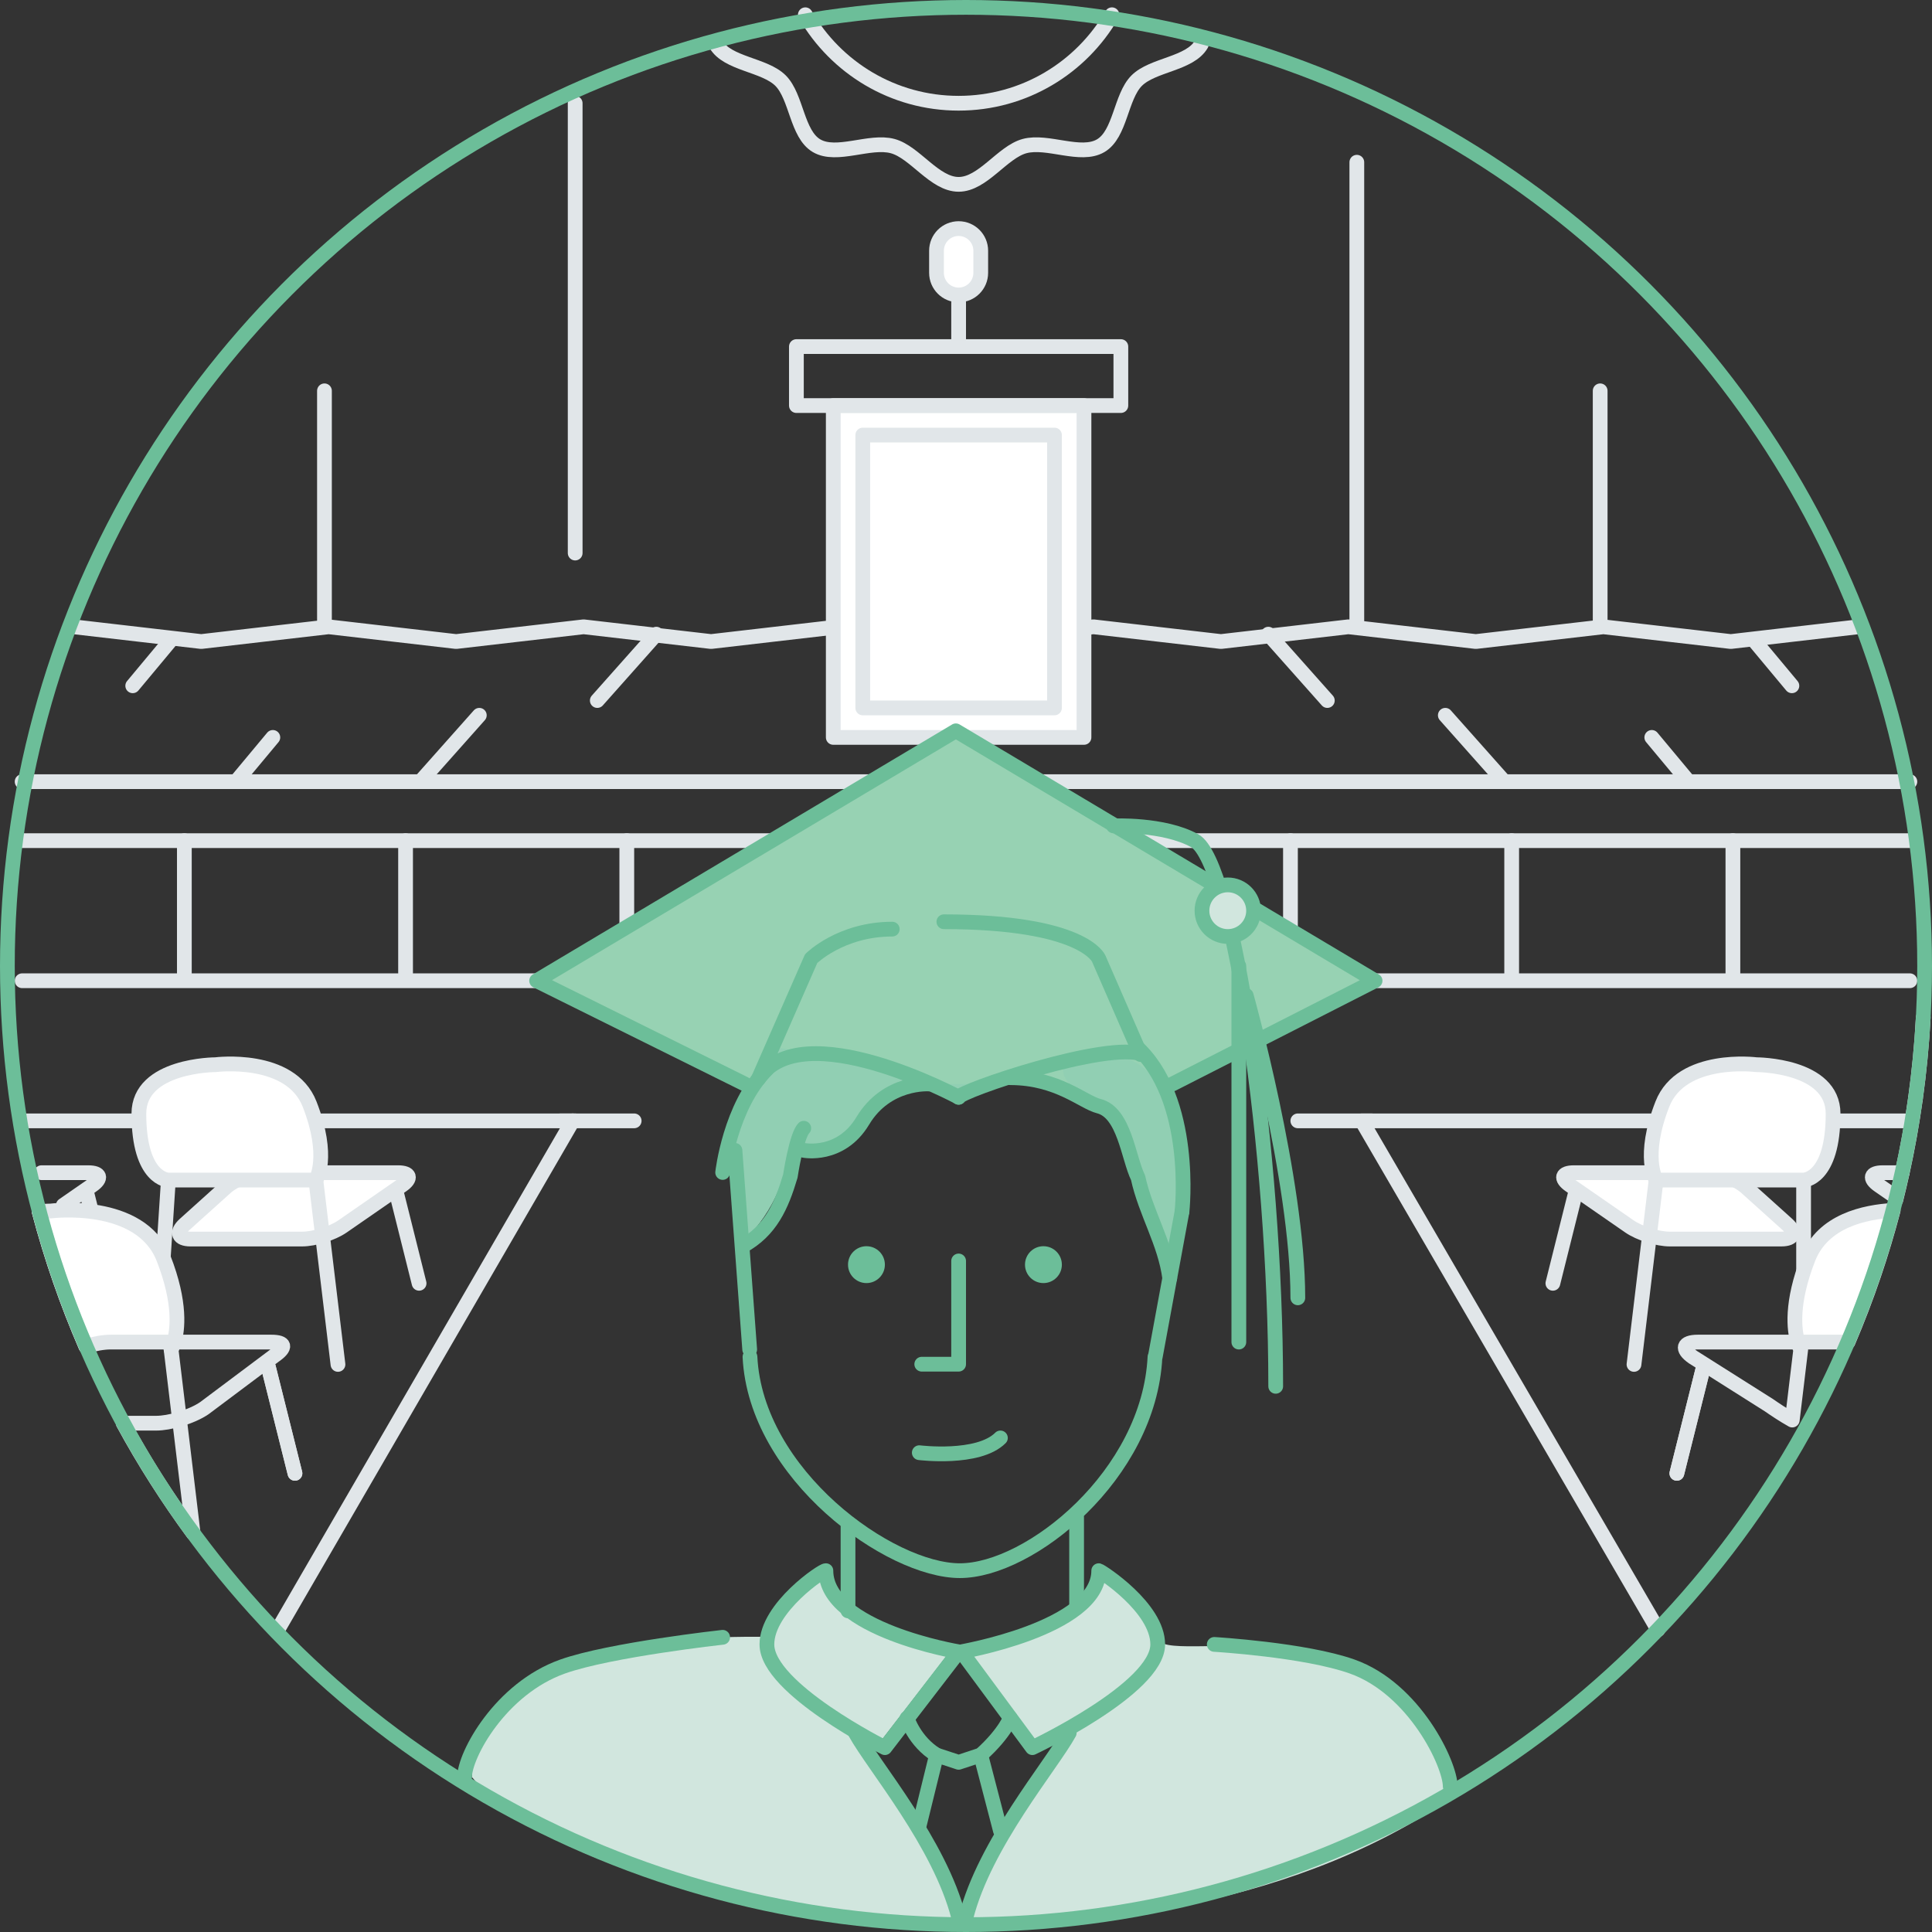 <svg version="1.1" id="Layer_1" xmlns="http://www.w3.org/2000/svg" xmlns:xlink="http://www.w3.org/1999/xlink" x="0px" y="0px" width="262px" height="262px" viewBox="0 0 262 262" enable-background="new 0 0 262 262" xml:space="preserve">
<rect x="0" y="0" width="262" height="262" fill="#333333" stroke="none"/>
<polyline fill="#91CFB3" points="126,143.5 134.375,144.282 131,148.793 128,147.796 "/>
<g>
	<defs>
		<rect id="SVGID_1_" width="262" height="262"/>
	</defs>
	<clipPath id="SVGID_2_">
		<use xlink:href="#SVGID_1_" overflow="visible"/>
	</clipPath>

		<path clip-path="url(#SVGID_2_)" fill="none" stroke="#E1E6E9" stroke-width="2" stroke-linecap="round" stroke-linejoin="round" stroke-miterlimit="1" d="   M162.915,6.001c-1.556,2.69-6.602,2.75-8.775,4.941c-2.175,2.193-2.192,7.238-4.87,8.816c-2.722,1.604-7.213-0.792-10.333,0.055   C135.922,20.633,133.273,25,130,25c-3.274,0-5.922-4.367-8.937-5.186c-3.119-0.847-7.61,1.549-10.332-0.055   c-2.677-1.577-2.696-6.623-4.87-8.815c-2.174-2.191-7.219-2.251-8.775-4.94"/>

		<path clip-path="url(#SVGID_2_)" fill="none" stroke="#E1E6E9" stroke-width="2" stroke-linecap="round" stroke-linejoin="round" stroke-miterlimit="1" d="   M150.789,2c-2.075,3.587-5.051,6.587-8.619,8.69S134.442,14,130,14c-4.442,0-8.601-1.207-12.169-3.31   c-3.568-2.103-6.545-5.103-8.62-8.689"/>

		<polyline clip-path="url(#SVGID_2_)" fill="none" stroke="#E1E6E9" stroke-width="2" stroke-linecap="round" stroke-linejoin="round" stroke-miterlimit="1" points="   10,85 27.286,87 44.571,85 61.857,87 79.143,85 96.429,87 113.714,85 131,87 148.286,85 165.571,87 182.857,85 200.143,87    217.429,85 234.714,87 252,85  "/>
	<rect x="113" y="55" clip-path="url(#SVGID_2_)" fill="#FFFFFF" width="34" height="45"/>

		<rect x="113" y="55" clip-path="url(#SVGID_2_)" fill="none" stroke="#E1E6E9" stroke-width="2" stroke-linecap="round" stroke-linejoin="round" stroke-miterlimit="1" width="34" height="45"/>
	<rect x="117" y="59" clip-path="url(#SVGID_2_)" fill="#FFFFFF" width="26" height="37"/>

		<rect x="117" y="59" clip-path="url(#SVGID_2_)" fill="none" stroke="#E1E6E9" stroke-width="2" stroke-linecap="round" stroke-linejoin="round" stroke-miterlimit="1" width="26" height="37"/>
	<line clip-path="url(#SVGID_2_)" fill="#FFFFFF" x1="78" y1="75" x2="78" y2="14"/>

		<line clip-path="url(#SVGID_2_)" fill="none" stroke="#E1E6E9" stroke-width="2" stroke-linecap="round" stroke-linejoin="round" stroke-miterlimit="1" x1="78" y1="75" x2="78" y2="14"/>

		<line clip-path="url(#SVGID_2_)" fill="none" stroke="#E1E6E9" stroke-width="2" stroke-linecap="round" stroke-linejoin="round" stroke-miterlimit="1" x1="3" y1="114" x2="259" y2="114"/>

		<line clip-path="url(#SVGID_2_)" fill="none" stroke="#E1E6E9" stroke-width="2" stroke-linecap="round" stroke-linejoin="round" stroke-miterlimit="1" x1="3" y1="133" x2="259" y2="133"/>

		<line clip-path="url(#SVGID_2_)" fill="none" stroke="#E1E6E9" stroke-width="2" stroke-linecap="round" stroke-linejoin="round" stroke-miterlimit="1" x1="3" y1="106" x2="259" y2="106"/>

		<line clip-path="url(#SVGID_2_)" fill="none" stroke="#E1E6E9" stroke-width="2" stroke-linecap="round" stroke-linejoin="round" stroke-miterlimit="1" x1="25" y1="132" x2="25" y2="114"/>

		<line clip-path="url(#SVGID_2_)" fill="none" stroke="#E1E6E9" stroke-width="2" stroke-linecap="round" stroke-linejoin="round" stroke-miterlimit="1" x1="55" y1="132" x2="55" y2="114"/>

		<line clip-path="url(#SVGID_2_)" fill="none" stroke="#E1E6E9" stroke-width="2" stroke-linecap="round" stroke-linejoin="round" stroke-miterlimit="1" x1="85" y1="132" x2="85" y2="114"/>

		<line clip-path="url(#SVGID_2_)" fill="none" stroke="#E1E6E9" stroke-width="2" stroke-linecap="round" stroke-linejoin="round" stroke-miterlimit="1" x1="83" y1="132" x2="87" y2="132"/>

		<line clip-path="url(#SVGID_2_)" fill="none" stroke="#E1E6E9" stroke-width="2" stroke-linecap="round" stroke-linejoin="round" stroke-miterlimit="1" x1="115" y1="132" x2="115" y2="114"/>

		<line clip-path="url(#SVGID_2_)" fill="none" stroke="#E1E6E9" stroke-width="2" stroke-linecap="round" stroke-linejoin="round" stroke-miterlimit="1" x1="113" y1="132" x2="117" y2="132"/>

		<line clip-path="url(#SVGID_2_)" fill="none" stroke="#E1E6E9" stroke-width="2" stroke-linecap="round" stroke-linejoin="round" stroke-miterlimit="1" x1="145" y1="132" x2="145" y2="114"/>

		<line clip-path="url(#SVGID_2_)" fill="none" stroke="#E1E6E9" stroke-width="2" stroke-linecap="round" stroke-linejoin="round" stroke-miterlimit="1" x1="143" y1="132" x2="147" y2="132"/>

		<line clip-path="url(#SVGID_2_)" fill="none" stroke="#E1E6E9" stroke-width="2" stroke-linecap="round" stroke-linejoin="round" stroke-miterlimit="1" x1="175" y1="132" x2="175" y2="114"/>

		<line clip-path="url(#SVGID_2_)" fill="none" stroke="#E1E6E9" stroke-width="2" stroke-linecap="round" stroke-linejoin="round" stroke-miterlimit="1" x1="173" y1="132" x2="177" y2="132"/>

		<line clip-path="url(#SVGID_2_)" fill="none" stroke="#E1E6E9" stroke-width="2" stroke-linecap="round" stroke-linejoin="round" stroke-miterlimit="1" x1="205" y1="132" x2="205" y2="114"/>

		<line clip-path="url(#SVGID_2_)" fill="none" stroke="#E1E6E9" stroke-width="2" stroke-linecap="round" stroke-linejoin="round" stroke-miterlimit="1" x1="235" y1="132" x2="235" y2="114"/>
	<polyline clip-path="url(#SVGID_2_)" fill="#97D2B3" points="101,147 72.772,133 129.624,99.107 186.475,133 159,147  "/>

		<polyline clip-path="url(#SVGID_2_)" fill="none" stroke="#6CBE99" stroke-width="2" stroke-linecap="round" stroke-linejoin="round" stroke-miterlimit="1" points="   101,147 72.772,133 129.624,99.107 186.475,133 159,147  "/>
	<path clip-path="url(#SVGID_2_)" fill="#D1E6DE" d="M64,241c0,0-1-20,41-19c0-5,7-9,7-9s1.979,6.896,16.563,11.313L118,238   c0,0,12.496,21.132,12,22c4-7,13.838-24.023,13.838-24.023l-2.801,1.072l-9.537-12.735c0,0,14.5-4.313,18.5-10.313c4,2,7,6,7,8   c0,4.62,32.919-7.285,41,21C156,273,81,261,64,241"/>
	<path clip-path="url(#SVGID_2_)" fill="#91CFB3" d="M159,174c0.952-0.628-1.953-2.69-4-12c0,0-2-10-7-12   c0.519-0.317-9.55-6.275,1-7c11.019-0.758,12,16,12,16L159,174z"/>
	<path clip-path="url(#SVGID_2_)" fill="#91CFB3" d="M100.999,168c0,0,3.493-2.301,6.001-11c0.28-0.972,8.797-1.973,9-3   c0.381-1.926,8-6.938,8-9l-19-3l-6,12L100.999,168z"/>
	<line clip-path="url(#SVGID_2_)" fill="#FFFFFF" x1="213.587" y1="162.03" x2="210.587" y2="174.03"/>

		<line clip-path="url(#SVGID_2_)" fill="none" stroke="#E1E6E9" stroke-width="2" stroke-linecap="round" stroke-linejoin="round" stroke-miterlimit="1" x1="213.587" y1="162.03" x2="210.587" y2="174.03"/>
	<line clip-path="url(#SVGID_2_)" fill="#FFFFFF" x1="232.438" y1="149.03" x2="234.877" y2="165.03"/>

		<line clip-path="url(#SVGID_2_)" fill="none" stroke="#E1E6E9" stroke-width="2" stroke-linecap="round" stroke-linejoin="round" stroke-miterlimit="1" x1="232.438" y1="149.03" x2="234.877" y2="165.03"/>
	<path clip-path="url(#SVGID_2_)" fill="#FFFFFF" d="M236.816,161.036c-1.226-1.104-3.579-2.007-5.229-2.007h-18.142   c-1.65,0-1.89,0.77-0.533,1.708l8.066,5.584c1.357,0.94,3.816,1.708,5.467,1.708h15.142c1.649,0,1.996-0.902,0.77-2.007   L236.816,161.036z"/>

		<path clip-path="url(#SVGID_2_)" fill="none" stroke="#E1E6E9" stroke-width="2" stroke-linecap="round" stroke-linejoin="round" stroke-miterlimit="1" d="   M236.816,161.036c-1.226-1.104-3.579-2.007-5.229-2.007h-18.142c-1.65,0-1.89,0.77-0.533,1.708l8.066,5.584   c1.357,0.94,3.816,1.708,5.467,1.708h15.142c1.649,0,1.996-0.902,0.77-2.007L236.816,161.036z"/>
	<path clip-path="url(#SVGID_2_)" fill="#FFFFFF" d="M224.587,160.03c0,0-1.957-3.125,0.85-10.301   c2.601-6.644,12.75-5.345,12.75-5.345s10.4,0,10.4,6.646c0,8.954-4,9-4,9H224.587z"/>
	<line clip-path="url(#SVGID_2_)" fill="#FFFFFF" x1="244.587" y1="160.03" x2="245.587" y2="185.03"/>

		<line clip-path="url(#SVGID_2_)" fill="none" stroke="#E1E6E9" stroke-width="2" stroke-linecap="round" stroke-linejoin="round" stroke-miterlimit="1" x1="244.587" y1="160.03" x2="244.587" y2="182.03"/>
	<line clip-path="url(#SVGID_2_)" fill="#FFFFFF" x1="224.587" y1="160.03" x2="221.587" y2="185.03"/>

		<line clip-path="url(#SVGID_2_)" fill="none" stroke="#E1E6E9" stroke-width="2" stroke-linecap="round" stroke-linejoin="round" stroke-miterlimit="1" x1="224.587" y1="160.03" x2="221.587" y2="185.03"/>
	<path clip-path="url(#SVGID_2_)" fill="#FFFFFF" d="M30.603,161.036c1.227-1.104,3.58-2.007,5.23-2.007h18.141   c1.65,0,1.89,0.77,0.533,1.708l-8.067,5.584c-1.357,0.94-3.816,1.708-5.466,1.708H25.833c-1.65,0-1.997-0.902-0.77-2.007   L30.603,161.036z"/>

		<path clip-path="url(#SVGID_2_)" fill="none" stroke="#E1E6E9" stroke-width="2" stroke-linecap="round" stroke-linejoin="round" stroke-miterlimit="1" d="   M30.603,161.036c1.227-1.104,3.58-2.007,5.23-2.007h18.141c1.65,0,1.89,0.77,0.533,1.708l-8.067,5.584   c-1.357,0.94-3.816,1.708-5.466,1.708H25.833c-1.65,0-1.997-0.902-0.77-2.007L30.603,161.036z"/>

		<line clip-path="url(#SVGID_2_)" fill="none" stroke="#E1E6E9" stroke-width="2" stroke-linecap="round" stroke-linejoin="round" stroke-miterlimit="1" x1="22.833" y1="160.03" x2="21.449" y2="181.167"/>
	<line clip-path="url(#SVGID_2_)" fill="#FFFFFF" x1="53.833" y1="162.03" x2="56.833" y2="174.03"/>

		<line clip-path="url(#SVGID_2_)" fill="none" stroke="#E1E6E9" stroke-width="2" stroke-linecap="round" stroke-linejoin="round" stroke-miterlimit="1" x1="53.833" y1="162.03" x2="56.833" y2="174.03"/>
	<line clip-path="url(#SVGID_2_)" fill="#FFFFFF" x1="42.833" y1="160.03" x2="45.833" y2="185.03"/>

		<line clip-path="url(#SVGID_2_)" fill="none" stroke="#E1E6E9" stroke-width="2" stroke-linecap="round" stroke-linejoin="round" stroke-miterlimit="1" x1="42.833" y1="160.03" x2="45.833" y2="185.03"/>
	<path clip-path="url(#SVGID_2_)" fill="#FFFFFF" d="M11.833,162.03l3,12L11.833,162.03z"/>

		<path clip-path="url(#SVGID_2_)" fill="none" stroke="#E1E6E9" stroke-width="2" stroke-linecap="round" stroke-linejoin="round" stroke-miterlimit="1" d="   M11.833,162.03l3,12L11.833,162.03z"/>

		<path clip-path="url(#SVGID_2_)" fill="none" stroke="#E1E6E9" stroke-width="2" stroke-linecap="round" stroke-linejoin="round" stroke-miterlimit="1" d="   M8.59,163.449l3.917-2.711c1.357-0.939,1.116-1.708-0.533-1.708H5.62"/>

		<path clip-path="url(#SVGID_2_)" fill="none" stroke="#E1E6E9" stroke-width="2" stroke-linecap="round" stroke-linejoin="round" stroke-miterlimit="1" d="   M257.554,159.03h-2.24c-1.649,0-1.89,0.769-0.533,1.708l1.792,1.239"/>

		<polyline clip-path="url(#SVGID_2_)" fill="none" stroke="#E1E6E9" stroke-width="2" stroke-linecap="round" stroke-linejoin="round" stroke-miterlimit="1" points="   259,152 184.667,152 224.833,221  "/>

		<line clip-path="url(#SVGID_2_)" fill="none" stroke="#E1E6E9" stroke-width="2" stroke-linecap="round" stroke-linejoin="round" stroke-miterlimit="1" x1="176" y1="152" x2="186" y2="152"/>

		<line clip-path="url(#SVGID_2_)" fill="none" stroke="#E1E6E9" stroke-width="2" stroke-linecap="round" stroke-linejoin="round" stroke-miterlimit="1" x1="3" y1="152" x2="78" y2="152"/>

		<line clip-path="url(#SVGID_2_)" fill="none" stroke="#E1E6E9" stroke-width="2" stroke-linecap="round" stroke-linejoin="round" stroke-miterlimit="1" x1="76" y1="152" x2="86" y2="152"/>

		<line clip-path="url(#SVGID_2_)" fill="none" stroke="#E1E6E9" stroke-width="2" stroke-linecap="round" stroke-linejoin="round" stroke-miterlimit="1" x1="77.666" y1="152" x2="37.666" y2="221"/>
	<path clip-path="url(#SVGID_2_)" fill="#91CFB3" d="M106.999,156c-1,8-6,12-6,12"/>

		<path clip-path="url(#SVGID_2_)" fill="none" stroke="#6CBE99" stroke-width="2" stroke-linecap="round" stroke-linejoin="round" stroke-miterlimit="1" d="   M160.292,164.312L156.666,184h-0.038c-0.781,16-16.962,29-26.462,29c-9.5,0-27.68-13-28.462-29"/>

		<line clip-path="url(#SVGID_2_)" fill="none" stroke="#6CBE99" stroke-width="2" stroke-linecap="round" stroke-linejoin="round" stroke-miterlimit="1" x1="115" y1="207" x2="115" y2="218.448"/>

		<line clip-path="url(#SVGID_2_)" fill="none" stroke="#6CBE99" stroke-width="2" stroke-linecap="round" stroke-linejoin="round" stroke-miterlimit="1" x1="146" y1="217.891" x2="146" y2="205.749"/>

		<path clip-path="url(#SVGID_2_)" fill="none" stroke="#6CBE99" stroke-width="2" stroke-linecap="round" stroke-linejoin="round" stroke-miterlimit="1" d="   M196.667,242.25c0-3-4.853-13.25-13.296-16.25c-6.419-2.28-18.704-3-18.704-3"/>

		<polyline clip-path="url(#SVGID_2_)" fill="none" stroke="#6CBE99" stroke-width="2" stroke-linecap="round" stroke-linejoin="round" stroke-miterlimit="1" points="   125,185 130,185 130,171  "/>

		<path clip-path="url(#SVGID_2_)" fill="none" stroke="#6CBE99" stroke-width="2" stroke-linecap="round" stroke-linejoin="round" stroke-miterlimit="1" d="   M154.001,141.835c7.999,7.195,6.29,22.479,6.29,22.479"/>

		<path clip-path="url(#SVGID_2_)" fill="none" stroke="#6CBE99" stroke-width="2" stroke-linecap="round" stroke-linejoin="round" stroke-miterlimit="1" d="   M104,145c-5,5-6,14-6,14"/>

		<path clip-path="url(#SVGID_2_)" fill="none" stroke="#6CBE99" stroke-width="2" stroke-linecap="round" stroke-linejoin="round" stroke-miterlimit="1" d="   M100.666,169c3.83-2.1,5.311-5.467,6.513-9.512c0,0,0.821-5.488,1.821-6.488"/>

		<path clip-path="url(#SVGID_2_)" fill="none" stroke="#6CBE99" stroke-width="2" stroke-linecap="round" stroke-linejoin="round" stroke-miterlimit="1" d="   M158.628,173.345c-0.608-4.781-3.272-8.918-4.293-13.631C153,157,152.498,150.873,149,150c-2.107-0.525-5.552-3.854-11.985-3.854"/>

		<line clip-path="url(#SVGID_2_)" fill="none" stroke="#6CBE99" stroke-width="2" stroke-linecap="round" stroke-linejoin="round" stroke-miterlimit="1" x1="101.666" y1="183" x2="99.666" y2="156"/>

		<path clip-path="url(#SVGID_2_)" fill="none" stroke="#6CBE99" stroke-width="2" stroke-linecap="round" stroke-linejoin="round" stroke-miterlimit="1" d="   M124.666,197c0,0,8.001,1,11.001-2"/>

		<path clip-path="url(#SVGID_2_)" fill="none" stroke="#6CBE99" stroke-width="2" stroke-linecap="round" stroke-linejoin="round" stroke-miterlimit="1" d="   M104,223c0,6,16,14,16,14l10-13c0,0-18-3-18-11C111.655,212.86,104,218,104,223z"/>

		<path clip-path="url(#SVGID_2_)" fill="none" stroke="#6CBE99" stroke-width="2" stroke-linecap="round" stroke-linejoin="round" stroke-miterlimit="1" d="   M157,223c0,6-17,14-17,14l-9.604-13c-0.604,0.069,18.604-3.069,18.604-11C149.309,213.07,157,218,157,223z"/>

		<path clip-path="url(#SVGID_2_)" fill="none" stroke="#6CBE99" stroke-width="2" stroke-linecap="round" stroke-linejoin="round" stroke-miterlimit="1" d="   M98,222.035c0,0-15.285,1.685-21.704,3.965C67.853,229,63,238,63,241"/>
	<path clip-path="url(#SVGID_2_)" fill="#FFFFFF" d="M259.754,149c-0.468,3.377-1.065,6.712-1.787,10"/>

		<path clip-path="url(#SVGID_2_)" fill="none" stroke="#E1E6E9" stroke-width="2" stroke-linecap="round" stroke-linejoin="round" stroke-miterlimit="1" d="   M259.754,149c-0.468,3.377-1.065,6.712-1.787,10"/>
	<path clip-path="url(#SVGID_2_)" fill="#FFFFFF" d="M260.812,138c-0.197,3.711-0.556,7.378-1.058,11"/>

		<path clip-path="url(#SVGID_2_)" fill="none" stroke="#E1E6E9" stroke-width="2" stroke-linecap="round" stroke-linejoin="round" stroke-miterlimit="1" d="   M260.812,138c-0.197,3.711-0.556,7.378-1.058,11"/>
	<path clip-path="url(#SVGID_2_)" fill="#FFFFFF" d="M257.967,159c-0.273,1.245-0.562,2.485-0.871,3.717"/>

		<path clip-path="url(#SVGID_2_)" fill="none" stroke="#E1E6E9" stroke-width="2" stroke-linecap="round" stroke-linejoin="round" stroke-miterlimit="1" d="   M257.967,159c-0.273,1.245-0.562,2.485-0.871,3.717"/>

		<path clip-path="url(#SVGID_2_)" fill="none" stroke="#6CBE99" stroke-width="2" stroke-linecap="round" stroke-linejoin="round" stroke-miterlimit="1" d="   M123,233c0,0,1,3.178,4,5l3,0.99l3-0.99c3.466-3.101,4.129-5.354,4-5"/>

		<line clip-path="url(#SVGID_2_)" fill="none" stroke="#6CBE99" stroke-width="2" stroke-linecap="round" stroke-linejoin="round" stroke-miterlimit="1" x1="127" y1="238" x2="124.666" y2="247.5"/>

		<line clip-path="url(#SVGID_2_)" fill="none" stroke="#6CBE99" stroke-width="2" stroke-linecap="round" stroke-linejoin="round" stroke-miterlimit="1" x1="133" y1="238" x2="135.667" y2="248.25"/>

		<path clip-path="url(#SVGID_2_)" fill="none" stroke="#6CBE99" stroke-width="2" stroke-linecap="round" stroke-linejoin="round" stroke-miterlimit="1" d="   M116,235c2.454,4.456,11.453,14.99,14,25"/>

		<path clip-path="url(#SVGID_2_)" fill="none" stroke="#6CBE99" stroke-width="2" stroke-linecap="round" stroke-linejoin="round" stroke-miterlimit="1" d="   M145,235c-2.454,4.456-11.453,14.99-14,25"/>

		<path clip-path="url(#SVGID_2_)" fill="none" stroke="#6CBE99" stroke-width="2" stroke-linecap="round" stroke-linejoin="round" stroke-miterlimit="1" d="   M130,148.793c0,0-21.292-11.459-27.16-2.472L110,130c0,0,4-4,11-4"/>

		<path clip-path="url(#SVGID_2_)" fill="none" stroke="#6CBE99" stroke-width="2" stroke-linecap="round" stroke-linejoin="round" stroke-miterlimit="1" d="   M154.667,143.001L149,130c0,0-2-5-21-5"/>

		<path clip-path="url(#SVGID_2_)" fill="none" stroke="#6CBE99" stroke-width="2" stroke-linecap="round" stroke-linejoin="round" stroke-miterlimit="1" d="   M155,143c-4.684-1.931-25,5-25,5.812"/>

		<path clip-path="url(#SVGID_2_)" fill="none" stroke="#6CBE99" stroke-width="2" stroke-linecap="round" stroke-linejoin="round" stroke-miterlimit="1" d="   M126,147c0,0-5.746-0.423-9,5c-3,5-8,4-8,4"/>
	<path clip-path="url(#SVGID_2_)" fill="#FFFFFF" d="M224.587,160.03c0,0-1.957-3.125,0.85-10.301   c2.601-6.644,12.75-5.345,12.75-5.345s10.4,0,10.4,6.646c0,8.954-4,9-4,9H224.587z"/>

		<path clip-path="url(#SVGID_2_)" fill="none" stroke="#E1E6E9" stroke-width="2" stroke-linecap="round" stroke-linejoin="round" stroke-miterlimit="1" d="   M224.587,160.03c0,0-1.957-3.125,0.85-10.301c2.601-6.644,12.75-5.345,12.75-5.345s10.4,0,10.4,6.646c0,8.954-4,9-4,9H224.587z"/>

		<line clip-path="url(#SVGID_2_)" fill="none" stroke="#E1E6E9" stroke-width="2" stroke-linecap="round" stroke-linejoin="round" stroke-miterlimit="1" x1="231" y1="185.4" x2="227.4" y2="199.8"/>

		<line clip-path="url(#SVGID_2_)" fill="none" stroke="#E1E6E9" stroke-width="2" stroke-linecap="round" stroke-linejoin="round" stroke-miterlimit="1" x1="36.4" y1="185.4" x2="40" y2="199.8"/>
	<path clip-path="url(#SVGID_2_)" fill="#FFFFFF" d="M42.833,160.03c0,0,1.957-3.125-0.85-10.301   c-2.6-6.644-12.75-5.345-12.75-5.345s-10.4,0-10.4,6.646c0,8.954,4,9,4,9H42.833z"/>

		<path clip-path="url(#SVGID_2_)" fill="none" stroke="#E1E6E9" stroke-width="2" stroke-linecap="round" stroke-linejoin="round" stroke-miterlimit="1" d="   M42.833,160.03c0,0,1.957-3.125-0.85-10.301c-2.6-6.644-12.75-5.345-12.75-5.345s-10.4,0-10.4,6.646c0,8.954,4,9,4,9H42.833z"/>

		<path clip-path="url(#SVGID_2_)" fill="none" stroke="#E1E6E9" stroke-width="2" stroke-linecap="round" stroke-linejoin="round" stroke-miterlimit="1" d="   M21.169,193h-4.46c2.824,5.195,5.999,10.17,9.48,14.906l-1.853-15.439C23.224,192.794,22.092,193,21.169,193z"/>

		<path clip-path="url(#SVGID_2_)" fill="none" stroke="#E1E6E9" stroke-width="2" stroke-linecap="round" stroke-linejoin="round" stroke-miterlimit="1" d="   M36.4,185.4L40,199.8L36.4,185.4z M227.4,199.8L231,185.4L227.4,199.8z"/>

		<path clip-path="url(#SVGID_2_)" fill="none" stroke="#E1E6E9" stroke-width="2" stroke-linecap="round" stroke-linejoin="round" stroke-miterlimit="1" d="   M230.23,182c-1.98,0-2.268,0.923-0.64,2.05l10.28,6.5c0.769,0.533,1.945,1.328,3.181,2.023L244.2,183c0,0-0.201-0.331-0.401-1   H230.23z"/>
	<path clip-path="url(#SVGID_2_)" fill="#FFFFFF" d="M254.095,172.906c0.979-2.877,1.856-5.801,2.637-8.766   c-3.852,0.208-9.522,1.415-11.512,6.499c-2.384,6.093-1.904,9.741-1.421,11.36h6.812   C251.88,179.024,253.045,175.991,254.095,172.906"/>

		<path clip-path="url(#SVGID_2_)" fill="none" stroke="#E1E6E9" stroke-width="2" stroke-linecap="round" stroke-linejoin="round" stroke-miterlimit="1" d="   M254.095,172.906c0.979-2.877,1.856-5.801,2.637-8.766c-3.852,0.208-9.522,1.415-11.512,6.499   c-2.384,6.093-1.904,9.741-1.421,11.36h6.812C251.88,179.024,253.045,175.991,254.095,172.906"/>

		<path clip-path="url(#SVGID_2_)" fill="none" stroke="#E1E6E9" stroke-width="2" stroke-linecap="round" stroke-linejoin="round" stroke-miterlimit="1" d="   M24.336,192.467c1.275-0.376,2.523-0.914,3.394-1.517l9.478-7.102c1.629-1.127,1.542-1.849-0.439-1.849H23.601   c-0.2,0.669-0.401,1-0.401,1L24.336,192.467z"/>
	<path clip-path="url(#SVGID_2_)" fill="#FFFFFF" d="M11.646,182.586c-2.544-5.879-4.668-11.982-6.331-18.273"/>

		<path clip-path="url(#SVGID_2_)" fill="none" stroke="#E1E6E9" stroke-width="2" stroke-linecap="round" stroke-linejoin="round" stroke-miterlimit="1" d="   M11.646,182.586c-2.544-5.879-4.668-11.982-6.331-18.273"/>
	<path clip-path="url(#SVGID_2_)" fill="#FFFFFF" d="M15,182h8.601c0.484-1.619,0.962-5.268-1.421-11.36   c-3.12-7.973-15.3-6.414-15.3-6.414s-0.613,0-1.564,0.088c1.663,6.29,3.786,12.394,6.331,18.272C12.812,182.214,14.031,182,15,182"/>

		<path clip-path="url(#SVGID_2_)" fill="none" stroke="#E1E6E9" stroke-width="2" stroke-linecap="round" stroke-linejoin="round" stroke-miterlimit="1" d="   M15,182h8.601c0.484-1.619,0.962-5.268-1.421-11.36c-3.12-7.973-15.3-6.414-15.3-6.414s-0.613,0-1.564,0.088   c1.663,6.29,3.786,12.394,6.331,18.272C12.812,182.214,14.031,182,15,182z"/>
	<path clip-path="url(#SVGID_2_)" fill="#FFFFFF" d="M23.2,183c0,0,0.201-0.331,0.401-1"/>

		<path clip-path="url(#SVGID_2_)" fill="none" stroke="#E1E6E9" stroke-width="2" stroke-linecap="round" stroke-linejoin="round" stroke-miterlimit="1" d="   M23.2,183c0,0,0.201-0.331,0.401-1"/>

		<line clip-path="url(#SVGID_2_)" fill="none" stroke="#E1E6E9" stroke-width="2" stroke-linecap="round" stroke-linejoin="round" stroke-miterlimit="1" x1="57" y1="106" x2="65" y2="97"/>

		<line clip-path="url(#SVGID_2_)" fill="none" stroke="#E1E6E9" stroke-width="2" stroke-linecap="round" stroke-linejoin="round" stroke-miterlimit="1" x1="81" y1="95" x2="89" y2="86"/>

		<line clip-path="url(#SVGID_2_)" fill="none" stroke="#E1E6E9" stroke-width="2" stroke-linecap="round" stroke-linejoin="round" stroke-miterlimit="1" x1="32" y1="106" x2="37" y2="100"/>

		<line clip-path="url(#SVGID_2_)" fill="none" stroke="#E1E6E9" stroke-width="2" stroke-linecap="round" stroke-linejoin="round" stroke-miterlimit="1" x1="18" y1="93" x2="23" y2="87"/>

		<line clip-path="url(#SVGID_2_)" fill="none" stroke="#E1E6E9" stroke-width="2" stroke-linecap="round" stroke-linejoin="round" stroke-miterlimit="1" x1="204" y1="106" x2="196" y2="97"/>

		<line clip-path="url(#SVGID_2_)" fill="none" stroke="#E1E6E9" stroke-width="2" stroke-linecap="round" stroke-linejoin="round" stroke-miterlimit="1" x1="180" y1="95" x2="172" y2="86"/>

		<line clip-path="url(#SVGID_2_)" fill="none" stroke="#E1E6E9" stroke-width="2" stroke-linecap="round" stroke-linejoin="round" stroke-miterlimit="1" x1="229" y1="106" x2="224" y2="100"/>

		<line clip-path="url(#SVGID_2_)" fill="none" stroke="#E1E6E9" stroke-width="2" stroke-linecap="round" stroke-linejoin="round" stroke-miterlimit="1" x1="243" y1="93" x2="238" y2="87"/>

		<rect x="108" y="47" clip-path="url(#SVGID_2_)" fill="none" stroke="#E1E6E9" stroke-width="2" stroke-linecap="round" stroke-linejoin="round" stroke-miterlimit="1" width="44" height="8"/>
	<line clip-path="url(#SVGID_2_)" fill="#FFFFFF" x1="130" y1="47" x2="130" y2="41"/>

		<line clip-path="url(#SVGID_2_)" fill="none" stroke="#E1E6E9" stroke-width="2" stroke-linecap="round" stroke-linejoin="round" stroke-miterlimit="1" x1="130" y1="47" x2="130" y2="41"/>
	<line clip-path="url(#SVGID_2_)" fill="#FFFFFF" x1="44" y1="85" x2="44" y2="53"/>

		<line clip-path="url(#SVGID_2_)" fill="none" stroke="#E1E6E9" stroke-width="2" stroke-linecap="round" stroke-linejoin="round" stroke-miterlimit="1" x1="44" y1="85" x2="44" y2="53"/>
	<line clip-path="url(#SVGID_2_)" fill="#FFFFFF" x1="217" y1="85" x2="217" y2="53"/>

		<line clip-path="url(#SVGID_2_)" fill="none" stroke="#E1E6E9" stroke-width="2" stroke-linecap="round" stroke-linejoin="round" stroke-miterlimit="1" x1="217" y1="85" x2="217" y2="53"/>
	<line clip-path="url(#SVGID_2_)" fill="#FFFFFF" x1="184" y1="85" x2="184" y2="22"/>

		<line clip-path="url(#SVGID_2_)" fill="none" stroke="#E1E6E9" stroke-width="2" stroke-linecap="round" stroke-linejoin="round" stroke-miterlimit="1" x1="184" y1="85" x2="184" y2="22"/>

		<circle clip-path="url(#SVGID_2_)" fill="none" stroke="#6CBE99" stroke-width="2" stroke-linecap="round" stroke-linejoin="round" stroke-miterlimit="1" cx="131" cy="131" r="130"/>

		<path clip-path="url(#SVGID_2_)" fill="none" stroke="#6CBE99" stroke-width="2" stroke-linecap="round" stroke-linejoin="round" stroke-miterlimit="1" d="   M151,112c0,0,6.798-0.315,11,2c5.193,2.86,11,41.941,11,74"/>

		<line clip-path="url(#SVGID_2_)" fill="none" stroke="#6CBE99" stroke-width="2" stroke-linecap="round" stroke-linejoin="round" stroke-miterlimit="1" x1="168" y1="131" x2="168" y2="182"/>

		<path clip-path="url(#SVGID_2_)" fill="none" stroke="#6CBE99" stroke-width="2" stroke-linecap="round" stroke-linejoin="round" stroke-miterlimit="1" d="   M169,135c0,0,7,25,7,41"/>
	<path clip-path="url(#SVGID_2_)" fill="#6CBE99" d="M120,171.5c0,1.381-1.119,2.5-2.5,2.5s-2.5-1.119-2.5-2.5s1.119-2.5,2.5-2.5   S120,170.119,120,171.5"/>
	<path clip-path="url(#SVGID_2_)" fill="#6CBE99" d="M144,171.5c0,1.381-1.119,2.5-2.5,2.5s-2.5-1.119-2.5-2.5s1.119-2.5,2.5-2.5   S144,170.119,144,171.5"/>
	<path clip-path="url(#SVGID_2_)" fill="#D1E6DE" d="M170,123.5c0,1.933-1.567,3.5-3.5,3.5s-3.5-1.567-3.5-3.5s1.567-3.5,3.5-3.5   S170,121.567,170,123.5"/>

		<circle clip-path="url(#SVGID_2_)" fill="none" stroke="#6CBE99" stroke-width="2" stroke-linecap="round" stroke-linejoin="round" stroke-miterlimit="1" cx="166.5" cy="123.5" r="3.5"/>
	<path clip-path="url(#SVGID_2_)" fill="#FFFFFF" d="M133,34c0-1.657-1.343-3-3-3s-3,1.343-3,3v3c0,1.657,1.343,3,3,3s3-1.343,3-3   V34z"/>

		<path clip-path="url(#SVGID_2_)" fill="none" stroke="#E1E6E9" stroke-width="2" stroke-linecap="round" stroke-linejoin="round" stroke-miterlimit="1" d="   M133,34c0-1.657-1.343-3-3-3s-3,1.343-3,3v3c0,1.657,1.343,3,3,3s3-1.343,3-3V34z"/>
</g>
</svg>
